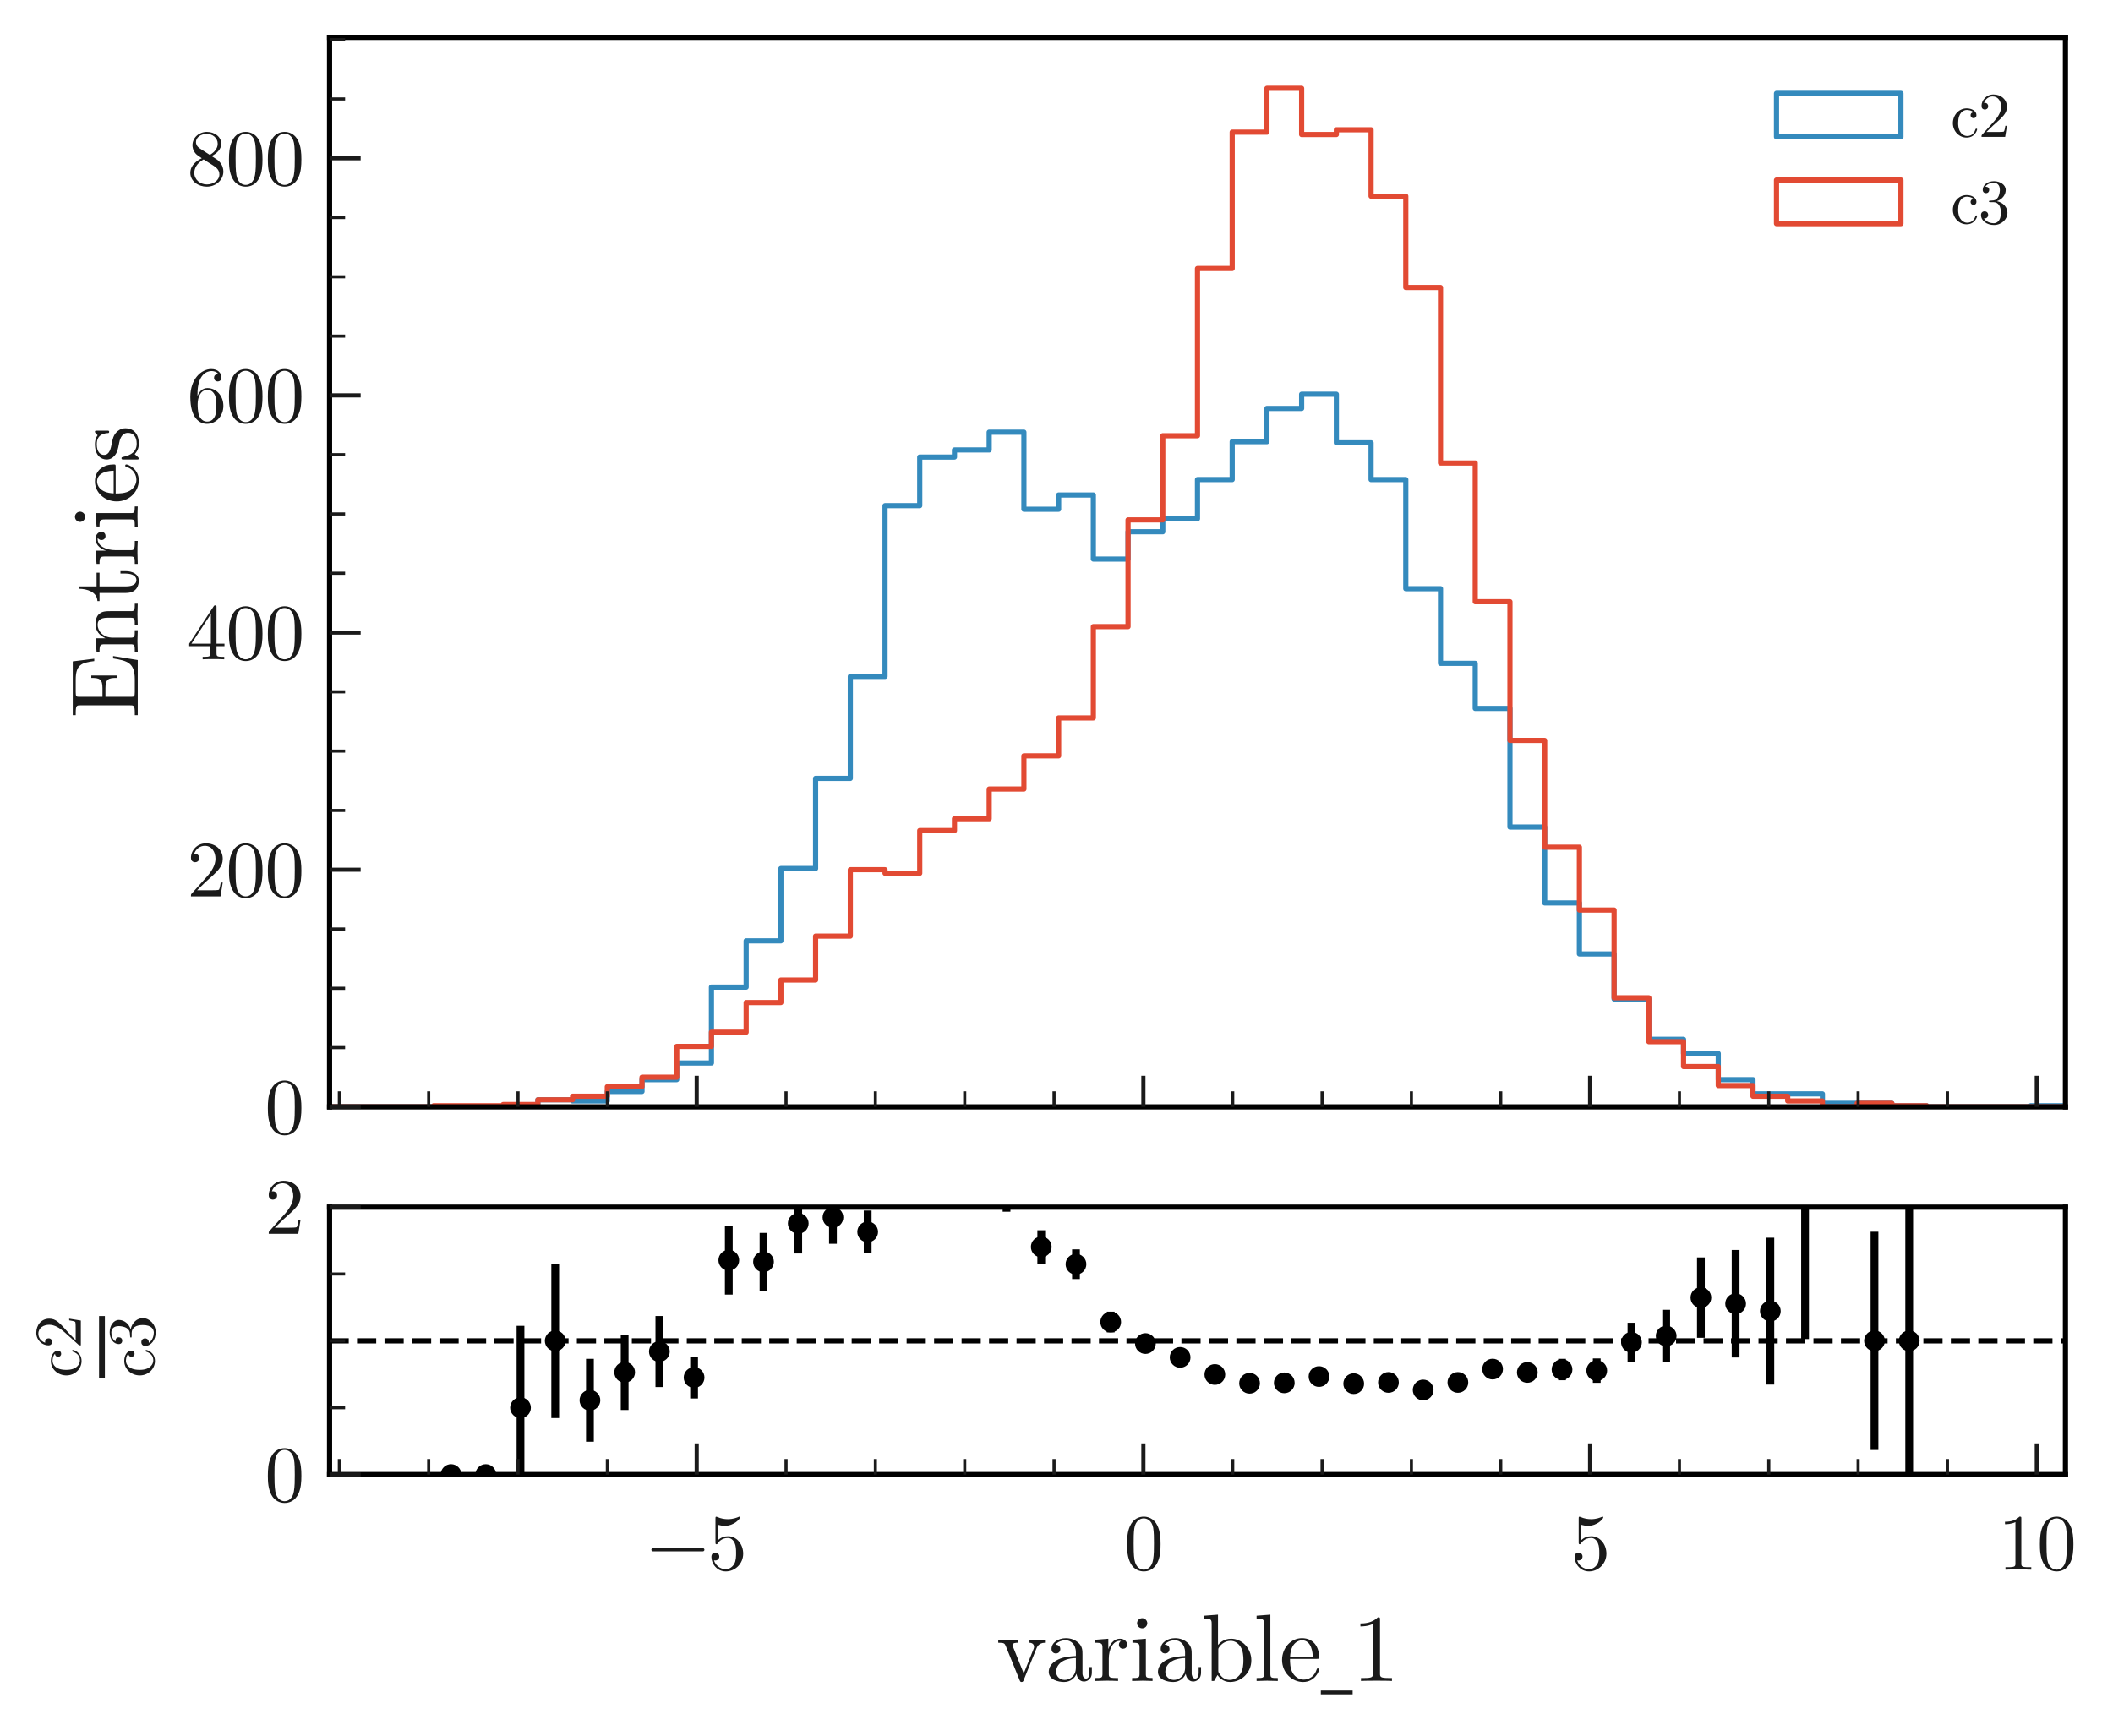 <?xml version="1.0" encoding="utf-8" standalone="no"?>
<!DOCTYPE svg PUBLIC "-//W3C//DTD SVG 1.1//EN"
  "http://www.w3.org/Graphics/SVG/1.1/DTD/svg11.dtd">
<svg xmlns:xlink="http://www.w3.org/1999/xlink" width="407.534pt" height="334.908pt" viewBox="0 0 407.534 334.908" xmlns="http://www.w3.org/2000/svg" version="1.1">
 <defs>
  <style type="text/css">*{stroke-linejoin: round; stroke-linecap: butt}</style>
 </defs>
 <g id="figure_1">
  <g id="patch_1">
   <path d="M 0 334.908 
L 407.534 334.908 
L 407.534 0 
L 0 0 
z
" style="fill: #ffffff"/>
  </g>
  <g id="axes_1">
   <g id="patch_2">
    <path d="M 63.56 213.488 
L 398.36 213.488 
L 398.36 7.2 
L 63.56 7.2 
z
" style="fill: #ffffff"/>
   </g>
   <g id="patch_3">
    <path d="M 63.56 213.488 
L 63.56 213.488 
L 70.256 213.488 
L 70.256 213.488 
L 76.952 213.488 
L 76.952 213.488 
L 83.648 213.488 
L 83.648 213.488 
L 90.344 213.488 
L 90.344 213.488 
L 97.04 213.488 
L 97.04 213.26 
L 103.736 213.26 
L 103.736 212.116 
L 110.432 212.116 
L 110.432 212.345 
L 117.128 212.345 
L 117.128 210.515 
L 123.824 210.515 
L 123.824 208.228 
L 130.52 208.228 
L 130.52 205.026 
L 137.216 205.026 
L 137.216 190.388 
L 143.912 190.388 
L 143.912 181.468 
L 150.608 181.468 
L 150.608 167.517 
L 157.304 167.517 
L 157.304 150.135 
L 164 150.135 
L 164 130.465 
L 170.696 130.465 
L 170.696 97.53 
L 177.392 97.53 
L 177.392 88.153 
L 184.088 88.153 
L 184.088 86.781 
L 190.784 86.781 
L 190.784 83.35 
L 197.48 83.35 
L 197.48 98.217 
L 204.176 98.217 
L 204.176 95.472 
L 210.872 95.472 
L 210.872 107.823 
L 217.568 107.823 
L 217.568 102.562 
L 224.264 102.562 
L 224.264 100.046 
L 230.96 100.046 
L 230.96 92.499 
L 237.656 92.499 
L 237.656 85.18 
L 244.352 85.18 
L 244.352 78.776 
L 251.048 78.776 
L 251.048 76.031 
L 257.744 76.031 
L 257.744 85.409 
L 264.44 85.409 
L 264.44 92.499 
L 271.136 92.499 
L 271.136 113.54 
L 277.832 113.54 
L 277.832 127.949 
L 284.528 127.949 
L 284.528 136.641 
L 291.224 136.641 
L 291.224 159.512 
L 297.92 159.512 
L 297.92 174.15 
L 304.616 174.15 
L 304.616 183.984 
L 311.312 183.984 
L 311.312 192.675 
L 318.008 192.675 
L 318.008 200.452 
L 324.704 200.452 
L 324.704 203.196 
L 331.4 203.196 
L 331.4 208.228 
L 338.096 208.228 
L 338.096 210.973 
L 344.792 210.973 
L 344.792 210.973 
L 351.488 210.973 
L 351.488 212.802 
L 358.184 212.802 
L 358.184 212.802 
L 364.88 212.802 
L 364.88 213.26 
L 371.576 213.26 
L 371.576 213.488 
L 378.272 213.488 
L 378.272 213.488 
L 384.968 213.488 
L 384.968 213.488 
L 391.664 213.488 
L 391.664 213.26 
L 398.36 213.26 
L 398.36 213.488 
" clip-path="url(#p560be4cf2f)" style="fill: none; stroke: #348abd; stroke-linejoin: miter"/>
   </g>
   <g id="patch_4">
    <path d="M 63.56 213.488 
L 63.56 213.488 
L 70.256 213.488 
L 70.256 213.488 
L 76.952 213.488 
L 76.952 213.488 
L 83.648 213.488 
L 83.648 213.26 
L 90.344 213.26 
L 90.344 213.26 
L 97.04 213.26 
L 97.04 213.031 
L 103.736 213.031 
L 103.736 212.116 
L 110.432 212.116 
L 110.432 211.43 
L 117.128 211.43 
L 117.128 209.6 
L 123.824 209.6 
L 123.824 207.771 
L 130.52 207.771 
L 130.52 201.824 
L 137.216 201.824 
L 137.216 199.079 
L 143.912 199.079 
L 143.912 193.362 
L 150.608 193.362 
L 150.608 189.016 
L 157.304 189.016 
L 157.304 180.554 
L 164 180.554 
L 164 167.746 
L 170.696 167.746 
L 170.696 168.432 
L 177.392 168.432 
L 177.392 160.198 
L 184.088 160.198 
L 184.088 157.911 
L 190.784 157.911 
L 190.784 152.193 
L 197.48 152.193 
L 197.48 145.789 
L 204.176 145.789 
L 204.176 138.47 
L 210.872 138.47 
L 210.872 120.859 
L 217.568 120.859 
L 217.568 100.275 
L 224.264 100.275 
L 224.264 84.036 
L 230.96 84.036 
L 230.96 51.788 
L 237.656 51.788 
L 237.656 25.486 
L 244.352 25.486 
L 244.352 17.023 
L 251.048 17.023 
L 251.048 25.943 
L 257.744 25.943 
L 257.744 25.028 
L 264.44 25.028 
L 264.44 37.836 
L 271.136 37.836 
L 271.136 55.447 
L 277.832 55.447 
L 277.832 89.297 
L 284.528 89.297 
L 284.528 116.056 
L 291.224 116.056 
L 291.224 142.816 
L 297.92 142.816 
L 297.92 163.4 
L 304.616 163.4 
L 304.616 175.522 
L 311.312 175.522 
L 311.312 192.447 
L 318.008 192.447 
L 318.008 200.909 
L 324.704 200.909 
L 324.704 205.712 
L 331.4 205.712 
L 331.4 209.372 
L 338.096 209.372 
L 338.096 211.43 
L 344.792 211.43 
L 344.792 212.345 
L 351.488 212.345 
L 351.488 213.488 
L 358.184 213.488 
L 358.184 212.802 
L 364.88 212.802 
L 364.88 213.26 
L 371.576 213.26 
L 371.576 213.488 
L 378.272 213.488 
L 378.272 213.488 
L 384.968 213.488 
L 384.968 213.488 
L 391.664 213.488 
L 391.664 213.488 
L 398.36 213.488 
L 398.36 213.488 
" clip-path="url(#p560be4cf2f)" style="fill: none; stroke: #e24a33; stroke-linejoin: miter"/>
   </g>
   <g id="patch_5">
    <path d="M 63.56 213.488 
L 63.56 7.2 
" style="fill: none; stroke: #000000; stroke-linejoin: miter; stroke-linecap: square"/>
   </g>
   <g id="patch_6">
    <path d="M 398.36 213.488 
L 398.36 7.2 
" style="fill: none; stroke: #000000; stroke-linejoin: miter; stroke-linecap: square"/>
   </g>
   <g id="patch_7">
    <path d="M 63.56 213.488 
L 398.36 213.488 
" style="fill: none; stroke: #000000; stroke-linejoin: miter; stroke-linecap: square"/>
   </g>
   <g id="patch_8">
    <path d="M 63.56 7.2 
L 398.36 7.2 
" style="fill: none; stroke: #000000; stroke-linejoin: miter; stroke-linecap: square"/>
   </g>
   <g id="matplotlib.axis_1">
    <g id="xtick_1">
     <g id="line2d_1">
      <defs>
       <path id="mf9150d3f97" d="M 0 0 
L 0 -6 
" style="stroke: #1a1a1a; stroke-width: 0.8"/>
      </defs>
      <g>
       <use xlink:href="#mf9150d3f97" x="134.372" y="213.488" style="fill: #1a1a1a; stroke: #1a1a1a; stroke-width: 0.8"/>
      </g>
     </g>
    </g>
    <g id="xtick_2">
     <g id="line2d_2">
      <g>
       <use xlink:href="#mf9150d3f97" x="220.526" y="213.488" style="fill: #1a1a1a; stroke: #1a1a1a; stroke-width: 0.8"/>
      </g>
     </g>
    </g>
    <g id="xtick_3">
     <g id="line2d_3">
      <g>
       <use xlink:href="#mf9150d3f97" x="306.68" y="213.488" style="fill: #1a1a1a; stroke: #1a1a1a; stroke-width: 0.8"/>
      </g>
     </g>
    </g>
    <g id="xtick_4">
     <g id="line2d_4">
      <g>
       <use xlink:href="#mf9150d3f97" x="392.834" y="213.488" style="fill: #1a1a1a; stroke: #1a1a1a; stroke-width: 0.8"/>
      </g>
     </g>
    </g>
    <g id="xtick_5">
     <g id="line2d_5">
      <defs>
       <path id="m346a7f1691" d="M 0 0 
L 0 -3 
" style="stroke: #1a1a1a; stroke-width: 0.6"/>
      </defs>
      <g>
       <use xlink:href="#m346a7f1691" x="65.449" y="213.488" style="fill: #1a1a1a; stroke: #1a1a1a; stroke-width: 0.6"/>
      </g>
     </g>
    </g>
    <g id="xtick_6">
     <g id="line2d_6">
      <g>
       <use xlink:href="#m346a7f1691" x="82.68" y="213.488" style="fill: #1a1a1a; stroke: #1a1a1a; stroke-width: 0.6"/>
      </g>
     </g>
    </g>
    <g id="xtick_7">
     <g id="line2d_7">
      <g>
       <use xlink:href="#m346a7f1691" x="99.91" y="213.488" style="fill: #1a1a1a; stroke: #1a1a1a; stroke-width: 0.6"/>
      </g>
     </g>
    </g>
    <g id="xtick_8">
     <g id="line2d_8">
      <g>
       <use xlink:href="#m346a7f1691" x="117.141" y="213.488" style="fill: #1a1a1a; stroke: #1a1a1a; stroke-width: 0.6"/>
      </g>
     </g>
    </g>
    <g id="xtick_9">
     <g id="line2d_9">
      <g>
       <use xlink:href="#m346a7f1691" x="151.603" y="213.488" style="fill: #1a1a1a; stroke: #1a1a1a; stroke-width: 0.6"/>
      </g>
     </g>
    </g>
    <g id="xtick_10">
     <g id="line2d_10">
      <g>
       <use xlink:href="#m346a7f1691" x="168.834" y="213.488" style="fill: #1a1a1a; stroke: #1a1a1a; stroke-width: 0.6"/>
      </g>
     </g>
    </g>
    <g id="xtick_11">
     <g id="line2d_11">
      <g>
       <use xlink:href="#m346a7f1691" x="186.065" y="213.488" style="fill: #1a1a1a; stroke: #1a1a1a; stroke-width: 0.6"/>
      </g>
     </g>
    </g>
    <g id="xtick_12">
     <g id="line2d_12">
      <g>
       <use xlink:href="#m346a7f1691" x="203.295" y="213.488" style="fill: #1a1a1a; stroke: #1a1a1a; stroke-width: 0.6"/>
      </g>
     </g>
    </g>
    <g id="xtick_13">
     <g id="line2d_13">
      <g>
       <use xlink:href="#m346a7f1691" x="237.757" y="213.488" style="fill: #1a1a1a; stroke: #1a1a1a; stroke-width: 0.6"/>
      </g>
     </g>
    </g>
    <g id="xtick_14">
     <g id="line2d_14">
      <g>
       <use xlink:href="#m346a7f1691" x="254.988" y="213.488" style="fill: #1a1a1a; stroke: #1a1a1a; stroke-width: 0.6"/>
      </g>
     </g>
    </g>
    <g id="xtick_15">
     <g id="line2d_15">
      <g>
       <use xlink:href="#m346a7f1691" x="272.219" y="213.488" style="fill: #1a1a1a; stroke: #1a1a1a; stroke-width: 0.6"/>
      </g>
     </g>
    </g>
    <g id="xtick_16">
     <g id="line2d_16">
      <g>
       <use xlink:href="#m346a7f1691" x="289.449" y="213.488" style="fill: #1a1a1a; stroke: #1a1a1a; stroke-width: 0.6"/>
      </g>
     </g>
    </g>
    <g id="xtick_17">
     <g id="line2d_17">
      <g>
       <use xlink:href="#m346a7f1691" x="323.911" y="213.488" style="fill: #1a1a1a; stroke: #1a1a1a; stroke-width: 0.6"/>
      </g>
     </g>
    </g>
    <g id="xtick_18">
     <g id="line2d_18">
      <g>
       <use xlink:href="#m346a7f1691" x="341.142" y="213.488" style="fill: #1a1a1a; stroke: #1a1a1a; stroke-width: 0.6"/>
      </g>
     </g>
    </g>
    <g id="xtick_19">
     <g id="line2d_19">
      <g>
       <use xlink:href="#m346a7f1691" x="358.373" y="213.488" style="fill: #1a1a1a; stroke: #1a1a1a; stroke-width: 0.6"/>
      </g>
     </g>
    </g>
    <g id="xtick_20">
     <g id="line2d_20">
      <g>
       <use xlink:href="#m346a7f1691" x="375.604" y="213.488" style="fill: #1a1a1a; stroke: #1a1a1a; stroke-width: 0.6"/>
      </g>
     </g>
    </g>
   </g>
   <g id="matplotlib.axis_2">
    <g id="ytick_1">
     <g id="line2d_21">
      <defs>
       <path id="m4ea9e9d0ba" d="M 0 0 
L 6 0 
" style="stroke: #1a1a1a; stroke-width: 0.8"/>
      </defs>
      <g>
       <use xlink:href="#m4ea9e9d0ba" x="63.56" y="213.488" style="fill: #1a1a1a; stroke: #1a1a1a; stroke-width: 0.8"/>
      </g>
     </g>
     <g id="text_1">
      <!-- $\mathdefault{0}$ -->
      <g style="fill: #1a1a1a" transform="translate(51.06 218.694) scale(0.15 -0.15)">
       <defs>
        <path id="LatinModernMath-Regular-30" d="M 2944 2048 
C 2944 2560 2912 3072 2688 3546 
C 2394 4160 1869 4262 1600 4262 
C 1216 4262 749 4096 486 3501 
C 282 3059 250 2560 250 2048 
C 250 1568 275 992 538 506 
C 813 -13 1280 -141 1594 -141 
C 1939 -141 2426 -6 2707 602 
C 2912 1043 2944 1542 2944 2048 
z
M 2413 2125 
C 2413 1645 2413 1210 2342 800 
C 2246 192 1882 0 1594 0 
C 1344 0 966 160 851 774 
C 781 1158 781 1747 781 2125 
C 781 2534 781 2957 832 3302 
C 954 4064 1434 4122 1594 4122 
C 1805 4122 2227 4006 2349 3373 
C 2413 3014 2413 2528 2413 2125 
z
" transform="scale(0.016)"/>
       </defs>
       <use xlink:href="#LatinModernMath-Regular-30" transform="translate(0 0.406)"/>
      </g>
     </g>
    </g>
    <g id="ytick_2">
     <g id="line2d_22">
      <g>
       <use xlink:href="#m4ea9e9d0ba" x="63.56" y="167.746" style="fill: #1a1a1a; stroke: #1a1a1a; stroke-width: 0.8"/>
      </g>
     </g>
     <g id="text_2">
      <!-- $\mathdefault{200}$ -->
      <g style="fill: #1a1a1a" transform="translate(36.06 172.951) scale(0.15 -0.15)">
       <defs>
        <path id="LatinModernMath-Regular-32" d="M 2874 1114 
L 2714 1114 
C 2682 922 2637 640 2573 544 
C 2528 493 2106 493 1965 493 
L 813 493 
L 1491 1152 
C 2490 2035 2874 2381 2874 3021 
C 2874 3750 2298 4262 1517 4262 
C 794 4262 320 3674 320 3104 
C 320 2746 640 2746 659 2746 
C 768 2746 992 2822 992 3085 
C 992 3251 877 3418 653 3418 
C 602 3418 589 3418 570 3411 
C 717 3827 1062 4064 1434 4064 
C 2016 4064 2291 3546 2291 3021 
C 2291 2509 1971 2003 1619 1606 
L 390 237 
C 320 166 320 154 320 0 
L 2694 0 
L 2874 1114 
z
" transform="scale(0.016)"/>
       </defs>
       <use xlink:href="#LatinModernMath-Regular-32" transform="translate(0 0.406)"/>
       <use xlink:href="#LatinModernMath-Regular-30" transform="translate(50 0.406)"/>
       <use xlink:href="#LatinModernMath-Regular-30" transform="translate(100 0.406)"/>
      </g>
     </g>
    </g>
    <g id="ytick_3">
     <g id="line2d_23">
      <g>
       <use xlink:href="#m4ea9e9d0ba" x="63.56" y="122.003" style="fill: #1a1a1a; stroke: #1a1a1a; stroke-width: 0.8"/>
      </g>
     </g>
     <g id="text_3">
      <!-- $\mathdefault{400}$ -->
      <g style="fill: #1a1a1a" transform="translate(36.06 127.208) scale(0.15 -0.15)">
       <defs>
        <path id="LatinModernMath-Regular-34" d="M 3014 1056 
L 3014 1254 
L 2374 1254 
L 2374 4166 
C 2374 4294 2374 4333 2272 4333 
C 2214 4333 2195 4333 2144 4256 
L 179 1254 
L 179 1056 
L 1882 1056 
L 1882 499 
C 1882 269 1869 198 1395 198 
L 1261 198 
L 1261 0 
C 1523 19 1856 19 2125 19 
C 2394 19 2733 19 2995 0 
L 2995 198 
L 2861 198 
C 2387 198 2374 269 2374 499 
L 2374 1056 
L 3014 1056 
z
M 1920 1254 
L 358 1254 
L 1920 3642 
L 1920 1254 
z
" transform="scale(0.016)"/>
       </defs>
       <use xlink:href="#LatinModernMath-Regular-34" transform="translate(0 0.297)"/>
       <use xlink:href="#LatinModernMath-Regular-30" transform="translate(50 0.297)"/>
       <use xlink:href="#LatinModernMath-Regular-30" transform="translate(100 0.297)"/>
      </g>
     </g>
    </g>
    <g id="ytick_4">
     <g id="line2d_24">
      <g>
       <use xlink:href="#m4ea9e9d0ba" x="63.56" y="76.26" style="fill: #1a1a1a; stroke: #1a1a1a; stroke-width: 0.8"/>
      </g>
     </g>
     <g id="text_4">
      <!-- $\mathdefault{600}$ -->
      <g style="fill: #1a1a1a" transform="translate(36.06 81.466) scale(0.15 -0.15)">
       <defs>
        <path id="LatinModernMath-Regular-36" d="M 2925 1306 
C 2925 2118 2355 2733 1645 2733 
C 1210 2733 973 2406 845 2099 
L 845 2253 
C 845 3872 1638 4102 1965 4102 
C 2118 4102 2387 4064 2528 3846 
C 2432 3846 2176 3846 2176 3558 
C 2176 3360 2330 3264 2470 3264 
C 2573 3264 2765 3322 2765 3571 
C 2765 3955 2483 4262 1952 4262 
C 1133 4262 269 3437 269 2022 
C 269 314 1011 -141 1606 -141 
C 2317 -141 2925 461 2925 1306 
z
M 2349 1312 
C 2349 1005 2349 685 2240 454 
C 2048 70 1754 38 1606 38 
C 1203 38 1011 422 973 518 
C 858 819 858 1331 858 1446 
C 858 1946 1062 2586 1638 2586 
C 1741 2586 2035 2586 2234 2189 
C 2349 1952 2349 1626 2349 1312 
z
" transform="scale(0.016)"/>
       </defs>
       <use xlink:href="#LatinModernMath-Regular-36" transform="translate(0 0.406)"/>
       <use xlink:href="#LatinModernMath-Regular-30" transform="translate(50 0.406)"/>
       <use xlink:href="#LatinModernMath-Regular-30" transform="translate(100 0.406)"/>
      </g>
     </g>
    </g>
    <g id="ytick_5">
     <g id="line2d_25">
      <g>
       <use xlink:href="#m4ea9e9d0ba" x="63.56" y="30.517" style="fill: #1a1a1a; stroke: #1a1a1a; stroke-width: 0.8"/>
      </g>
     </g>
     <g id="text_5">
      <!-- $\mathdefault{800}$ -->
      <g style="fill: #1a1a1a" transform="translate(36.06 35.723) scale(0.15 -0.15)">
       <defs>
        <path id="LatinModernMath-Regular-38" d="M 2925 1075 
C 2925 1306 2854 1594 2611 1862 
C 2490 1997 2387 2061 1978 2317 
C 2438 2554 2752 2886 2752 3309 
C 2752 3898 2182 4262 1600 4262 
C 960 4262 442 3789 442 3194 
C 442 3078 454 2790 723 2490 
C 794 2413 1030 2253 1190 2144 
C 819 1958 269 1600 269 966 
C 269 288 922 -141 1594 -141 
C 2317 -141 2925 390 2925 1075 
z
M 2470 3309 
C 2470 2944 2221 2637 1837 2413 
L 1043 2925 
C 749 3117 723 3334 723 3443 
C 723 3834 1139 4102 1594 4102 
C 2061 4102 2470 3770 2470 3309 
z
M 2605 845 
C 2605 371 2125 38 1600 38 
C 1050 38 589 435 589 966 
C 589 1338 794 1747 1338 2048 
L 2125 1549 
C 2304 1427 2605 1235 2605 845 
z
" transform="scale(0.016)"/>
       </defs>
       <use xlink:href="#LatinModernMath-Regular-38" transform="translate(0 0.406)"/>
       <use xlink:href="#LatinModernMath-Regular-30" transform="translate(50 0.406)"/>
       <use xlink:href="#LatinModernMath-Regular-30" transform="translate(100 0.406)"/>
      </g>
     </g>
    </g>
    <g id="ytick_6">
     <g id="line2d_26">
      <defs>
       <path id="m621ef8f34f" d="M 0 0 
L 3 0 
" style="stroke: #1a1a1a; stroke-width: 0.6"/>
      </defs>
      <g>
       <use xlink:href="#m621ef8f34f" x="63.56" y="202.053" style="fill: #1a1a1a; stroke: #1a1a1a; stroke-width: 0.6"/>
      </g>
     </g>
    </g>
    <g id="ytick_7">
     <g id="line2d_27">
      <g>
       <use xlink:href="#m621ef8f34f" x="63.56" y="190.617" style="fill: #1a1a1a; stroke: #1a1a1a; stroke-width: 0.6"/>
      </g>
     </g>
    </g>
    <g id="ytick_8">
     <g id="line2d_28">
      <g>
       <use xlink:href="#m621ef8f34f" x="63.56" y="179.181" style="fill: #1a1a1a; stroke: #1a1a1a; stroke-width: 0.6"/>
      </g>
     </g>
    </g>
    <g id="ytick_9">
     <g id="line2d_29">
      <g>
       <use xlink:href="#m621ef8f34f" x="63.56" y="156.31" style="fill: #1a1a1a; stroke: #1a1a1a; stroke-width: 0.6"/>
      </g>
     </g>
    </g>
    <g id="ytick_10">
     <g id="line2d_30">
      <g>
       <use xlink:href="#m621ef8f34f" x="63.56" y="144.874" style="fill: #1a1a1a; stroke: #1a1a1a; stroke-width: 0.6"/>
      </g>
     </g>
    </g>
    <g id="ytick_11">
     <g id="line2d_31">
      <g>
       <use xlink:href="#m621ef8f34f" x="63.56" y="133.439" style="fill: #1a1a1a; stroke: #1a1a1a; stroke-width: 0.6"/>
      </g>
     </g>
    </g>
    <g id="ytick_12">
     <g id="line2d_32">
      <g>
       <use xlink:href="#m621ef8f34f" x="63.56" y="110.567" style="fill: #1a1a1a; stroke: #1a1a1a; stroke-width: 0.6"/>
      </g>
     </g>
    </g>
    <g id="ytick_13">
     <g id="line2d_33">
      <g>
       <use xlink:href="#m621ef8f34f" x="63.56" y="99.131" style="fill: #1a1a1a; stroke: #1a1a1a; stroke-width: 0.6"/>
      </g>
     </g>
    </g>
    <g id="ytick_14">
     <g id="line2d_34">
      <g>
       <use xlink:href="#m621ef8f34f" x="63.56" y="87.696" style="fill: #1a1a1a; stroke: #1a1a1a; stroke-width: 0.6"/>
      </g>
     </g>
    </g>
    <g id="ytick_15">
     <g id="line2d_35">
      <g>
       <use xlink:href="#m621ef8f34f" x="63.56" y="64.824" style="fill: #1a1a1a; stroke: #1a1a1a; stroke-width: 0.6"/>
      </g>
     </g>
    </g>
    <g id="ytick_16">
     <g id="line2d_36">
      <g>
       <use xlink:href="#m621ef8f34f" x="63.56" y="53.389" style="fill: #1a1a1a; stroke: #1a1a1a; stroke-width: 0.6"/>
      </g>
     </g>
    </g>
    <g id="ytick_17">
     <g id="line2d_37">
      <g>
       <use xlink:href="#m621ef8f34f" x="63.56" y="41.953" style="fill: #1a1a1a; stroke: #1a1a1a; stroke-width: 0.6"/>
      </g>
     </g>
    </g>
    <g id="ytick_18">
     <g id="line2d_38">
      <g>
       <use xlink:href="#m621ef8f34f" x="63.56" y="19.082" style="fill: #1a1a1a; stroke: #1a1a1a; stroke-width: 0.6"/>
      </g>
     </g>
    </g>
    <g id="ytick_19">
     <g id="line2d_39">
      <g>
       <use xlink:href="#m621ef8f34f" x="63.56" y="7.646" style="fill: #1a1a1a; stroke: #1a1a1a; stroke-width: 0.6"/>
      </g>
     </g>
    </g>
    <g id="text_6">
     <!-- Entries -->
     <g style="fill: #1a1a1a" transform="translate(26.567 138.551) rotate(-90) scale(0.18 -0.18)">
      <defs>
       <path id="LatinModernMath-Regular-45" d="M 4173 1651 
L 4013 1651 
C 3853 666 3706 198 2605 198 
L 1754 198 
C 1453 198 1440 243 1440 454 
L 1440 2163 
L 2016 2163 
C 2637 2163 2707 1958 2707 1414 
L 2867 1414 
L 2867 3110 
L 2707 3110 
C 2707 2560 2637 2362 2016 2362 
L 1440 2362 
L 1440 3898 
C 1440 4109 1453 4154 1754 4154 
L 2579 4154 
C 3558 4154 3731 3802 3834 2912 
L 3994 2912 
L 3814 4352 
L 211 4352 
L 211 4154 
L 365 4154 
C 858 4154 870 4083 870 3853 
L 870 499 
C 870 269 858 198 365 198 
L 211 198 
L 211 0 
L 3904 0 
L 4173 1651 
z
" transform="scale(0.016)"/>
       <path id="LatinModernMath-Regular-6e" d="M 3424 0 
L 3424 198 
C 3091 198 2931 198 2925 390 
L 2925 1613 
C 2925 2163 2925 2362 2726 2592 
C 2637 2701 2426 2829 2054 2829 
C 1587 2829 1286 2554 1107 2157 
L 1107 2829 
L 205 2758 
L 205 2560 
C 653 2560 704 2515 704 2202 
L 704 486 
C 704 198 634 198 205 198 
L 205 0 
L 928 19 
L 1645 0 
L 1645 198 
C 1216 198 1146 198 1146 486 
L 1146 1664 
C 1146 2330 1600 2688 2010 2688 
C 2413 2688 2483 2342 2483 1978 
L 2483 486 
C 2483 198 2413 198 1984 198 
L 1984 0 
L 2707 19 
L 3424 0 
z
" transform="scale(0.016)"/>
       <path id="LatinModernMath-Regular-74" d="M 2125 794 
L 2125 1158 
L 1965 1158 
L 1965 806 
C 1965 333 1773 90 1536 90 
C 1107 90 1107 672 1107 781 
L 1107 2560 
L 2022 2560 
L 2022 2758 
L 1107 2758 
L 1107 3936 
L 947 3936 
C 941 3411 749 2726 122 2701 
L 122 2560 
L 666 2560 
L 666 794 
C 666 6 1261 -70 1491 -70 
C 1946 -70 2125 384 2125 794 
z
" transform="scale(0.016)"/>
       <path id="LatinModernMath-Regular-72" d="M 2330 2438 
C 2330 2643 2131 2829 1856 2829 
C 1389 2829 1158 2400 1069 2125 
L 1069 2829 
L 179 2758 
L 179 2560 
C 627 2560 678 2515 678 2202 
L 678 486 
C 678 198 608 198 179 198 
L 179 0 
L 909 19 
C 1165 19 1466 19 1722 0 
L 1722 198 
L 1587 198 
C 1114 198 1101 269 1101 499 
L 1101 1485 
C 1101 2118 1370 2688 1856 2688 
C 1901 2688 1914 2688 1926 2682 
C 1907 2675 1779 2598 1779 2432 
C 1779 2253 1914 2157 2054 2157 
C 2170 2157 2330 2234 2330 2438 
z
" transform="scale(0.016)"/>
       <path id="LatinModernMath-Regular-69" d="M 1581 0 
L 1581 198 
C 1158 198 1133 230 1133 480 
L 1133 2829 
L 237 2758 
L 237 2560 
C 653 2560 710 2522 710 2208 
L 710 486 
C 710 198 640 198 211 198 
L 211 0 
L 915 19 
C 1139 19 1363 6 1581 0 
z
M 1229 3866 
C 1229 4038 1082 4205 890 4205 
C 672 4205 544 4026 544 3866 
C 544 3693 691 3526 883 3526 
C 1101 3526 1229 3706 1229 3866 
z
" transform="scale(0.016)"/>
       <path id="LatinModernMath-Regular-65" d="M 2656 762 
C 2656 826 2605 838 2573 838 
C 2515 838 2502 800 2490 749 
C 2266 90 1690 90 1626 90 
C 1306 90 1050 282 902 518 
C 710 826 710 1248 710 1478 
L 2496 1478 
C 2637 1478 2656 1478 2656 1613 
C 2656 2246 2310 2867 1510 2867 
C 768 2867 179 2208 179 1408 
C 179 550 851 -70 1587 -70 
C 2368 -70 2656 640 2656 762 
z
M 2234 1613 
L 717 1613 
C 755 2566 1293 2726 1510 2726 
C 2170 2726 2234 1862 2234 1613 
z
" transform="scale(0.016)"/>
       <path id="LatinModernMath-Regular-73" d="M 2304 819 
C 2304 1158 2112 1350 2035 1427 
C 1824 1632 1574 1683 1306 1734 
C 947 1805 518 1888 518 2259 
C 518 2483 685 2746 1235 2746 
C 1939 2746 1971 2170 1984 1971 
C 1990 1914 2061 1914 2061 1914 
C 2144 1914 2144 1946 2144 2067 
L 2144 2714 
C 2144 2822 2144 2867 2074 2867 
C 2042 2867 2029 2867 1946 2790 
C 1926 2765 1862 2707 1837 2688 
C 1594 2867 1331 2867 1235 2867 
C 454 2867 211 2438 211 2080 
C 211 1856 314 1677 486 1536 
C 691 1370 870 1331 1331 1242 
C 1472 1216 1997 1114 1997 653 
C 1997 326 1773 70 1274 70 
C 736 70 506 435 384 979 
C 365 1062 358 1088 294 1088 
C 211 1088 211 1043 211 928 
L 211 83 
C 211 -26 211 -70 282 -70 
C 314 -70 320 -64 442 58 
C 454 70 454 83 570 205 
C 851 -64 1139 -70 1274 -70 
C 2010 -70 2304 358 2304 819 
z
" transform="scale(0.016)"/>
      </defs>
      <use xlink:href="#LatinModernMath-Regular-45"/>
      <use xlink:href="#LatinModernMath-Regular-6e" x="68.1"/>
      <use xlink:href="#LatinModernMath-Regular-74" x="123.7"/>
      <use xlink:href="#LatinModernMath-Regular-72" x="162.6"/>
      <use xlink:href="#LatinModernMath-Regular-69" x="201.8"/>
      <use xlink:href="#LatinModernMath-Regular-65" x="229.6"/>
      <use xlink:href="#LatinModernMath-Regular-73" x="274"/>
     </g>
    </g>
   </g>
   <g id="legend_1">
    <g id="patch_9">
     <path d="M 342.631 26.4 
L 366.631 26.4 
L 366.631 18 
L 342.631 18 
L 342.631 26.4 
z
" style="fill: none; stroke: #348abd; stroke-linejoin: miter"/>
    </g>
    <g id="text_7">
     <!-- c2 -->
     <g style="fill: #1a1a1a" transform="translate(376.231 26.4) scale(0.12 -0.12)">
      <defs>
       <path id="LatinModernMath-Regular-63" d="M 2656 762 
C 2656 826 2592 826 2573 826 
C 2515 826 2502 800 2490 762 
C 2304 166 1888 90 1651 90 
C 1312 90 749 365 749 1395 
C 749 2438 1274 2707 1613 2707 
C 1670 2707 2074 2701 2298 2470 
C 2035 2451 1997 2259 1997 2176 
C 1997 2010 2112 1882 2291 1882 
C 2458 1882 2586 1990 2586 2182 
C 2586 2618 2099 2867 1606 2867 
C 806 2867 218 2176 218 1382 
C 218 563 851 -70 1594 -70 
C 2451 -70 2656 698 2656 762 
z
" transform="scale(0.016)"/>
      </defs>
      <use xlink:href="#LatinModernMath-Regular-63"/>
      <use xlink:href="#LatinModernMath-Regular-32" x="44.4"/>
     </g>
    </g>
    <g id="patch_10">
     <path d="M 342.631 43.129 
L 366.631 43.129 
L 366.631 34.729 
L 342.631 34.729 
L 342.631 43.129 
z
" style="fill: none; stroke: #e24a33; stroke-linejoin: miter"/>
    </g>
    <g id="text_8">
     <!-- c3 -->
     <g style="fill: #1a1a1a" transform="translate(376.231 43.129) scale(0.12 -0.12)">
      <defs>
       <path id="LatinModernMath-Regular-33" d="M 2925 1094 
C 2925 1619 2522 2118 1856 2253 
C 2381 2426 2752 2874 2752 3379 
C 2752 3904 2189 4262 1574 4262 
C 928 4262 442 3878 442 3392 
C 442 3181 582 3059 768 3059 
C 966 3059 1094 3200 1094 3386 
C 1094 3706 794 3706 698 3706 
C 896 4019 1318 4102 1549 4102 
C 1811 4102 2163 3962 2163 3386 
C 2163 3309 2150 2938 1984 2656 
C 1792 2349 1574 2330 1414 2323 
C 1363 2317 1210 2304 1165 2304 
C 1114 2298 1069 2291 1069 2227 
C 1069 2157 1114 2157 1222 2157 
L 1504 2157 
C 2029 2157 2266 1722 2266 1094 
C 2266 224 1824 38 1542 38 
C 1267 38 787 147 563 525 
C 787 493 986 634 986 877 
C 986 1107 813 1235 627 1235 
C 474 1235 269 1146 269 864 
C 269 282 864 -141 1562 -141 
C 2342 -141 2925 442 2925 1094 
z
" transform="scale(0.016)"/>
      </defs>
      <use xlink:href="#LatinModernMath-Regular-63"/>
      <use xlink:href="#LatinModernMath-Regular-33" x="44.4"/>
     </g>
    </g>
   </g>
  </g>
  <g id="axes_2">
   <g id="patch_11">
    <path d="M 63.56 284.4 
L 398.36 284.4 
L 398.36 232.828 
L 63.56 232.828 
z
" style="fill: #ffffff"/>
   </g>
   <g id="LineCollection_1">
    <path clip-path="url(#p0dae5ce492)" style="fill: none; stroke: #000000; stroke-width: 1.5"/>
    <path clip-path="url(#p0dae5ce492)" style="fill: none; stroke: #000000; stroke-width: 1.5"/>
    <path clip-path="url(#p0dae5ce492)" style="fill: none; stroke: #000000; stroke-width: 1.5"/>
    <path d="M 86.996 284.4 
L 86.996 284.4 
" clip-path="url(#p0dae5ce492)" style="fill: none; stroke: #000000; stroke-width: 1.5"/>
    <path d="M 93.692 284.4 
L 93.692 284.4 
" clip-path="url(#p0dae5ce492)" style="fill: none; stroke: #000000; stroke-width: 1.5"/>
    <path d="M 100.388 287.298 
L 100.388 255.716 
" clip-path="url(#p0dae5ce492)" style="fill: none; stroke: #000000; stroke-width: 1.5"/>
    <path d="M 107.084 273.502 
L 107.084 243.726 
" clip-path="url(#p0dae5ce492)" style="fill: none; stroke: #000000; stroke-width: 1.5"/>
    <path d="M 113.78 278.065 
L 113.78 262.084 
" clip-path="url(#p0dae5ce492)" style="fill: none; stroke: #000000; stroke-width: 1.5"/>
    <path d="M 120.476 271.946 
L 120.476 257.416 
" clip-path="url(#p0dae5ce492)" style="fill: none; stroke: #000000; stroke-width: 1.5"/>
    <path d="M 127.172 267.531 
L 127.172 253.823 
" clip-path="url(#p0dae5ce492)" style="fill: none; stroke: #000000; stroke-width: 1.5"/>
    <path d="M 133.868 269.732 
L 133.868 261.653 
" clip-path="url(#p0dae5ce492)" style="fill: none; stroke: #000000; stroke-width: 1.5"/>
    <path d="M 140.564 249.697 
L 140.564 236.424 
" clip-path="url(#p0dae5ce492)" style="fill: none; stroke: #000000; stroke-width: 1.5"/>
    <path d="M 147.26 248.957 
L 147.26 237.796 
" clip-path="url(#p0dae5ce492)" style="fill: none; stroke: #000000; stroke-width: 1.5"/>
    <path d="M 153.956 241.758 
L 153.956 230.164 
" clip-path="url(#p0dae5ce492)" style="fill: none; stroke: #000000; stroke-width: 1.5"/>
    <path d="M 160.652 239.894 
L 160.652 229.702 
" clip-path="url(#p0dae5ce492)" style="fill: none; stroke: #000000; stroke-width: 1.5"/>
    <path d="M 167.348 241.72 
L 167.348 233.477 
" clip-path="url(#p0dae5ce492)" style="fill: none; stroke: #000000; stroke-width: 1.5"/>
    <path d="M 174.044 223.608 
L 174.044 212.465 
" clip-path="url(#p0dae5ce492)" style="fill: none; stroke: #000000; stroke-width: 1.5"/>
    <path d="M 180.74 228.496 
L 180.74 219.01 
" clip-path="url(#p0dae5ce492)" style="fill: none; stroke: #000000; stroke-width: 1.5"/>
    <path d="M 187.436 230.135 
L 187.436 221.089 
" clip-path="url(#p0dae5ce492)" style="fill: none; stroke: #000000; stroke-width: 1.5"/>
    <path d="M 194.132 233.709 
L 194.132 225.597 
" clip-path="url(#p0dae5ce492)" style="fill: none; stroke: #000000; stroke-width: 1.5"/>
    <path d="M 200.828 243.709 
L 200.828 237.279 
" clip-path="url(#p0dae5ce492)" style="fill: none; stroke: #000000; stroke-width: 1.5"/>
    <path d="M 207.524 246.699 
L 207.524 240.97 
" clip-path="url(#p0dae5ce492)" style="fill: none; stroke: #000000; stroke-width: 1.5"/>
    <path d="M 214.22 256.987 
L 214.22 252.982 
" clip-path="url(#p0dae5ce492)" style="fill: none; stroke: #000000; stroke-width: 1.5"/>
    <path d="M 220.916 260.749 
L 220.916 257.521 
" clip-path="url(#p0dae5ce492)" style="fill: none; stroke: #000000; stroke-width: 1.5"/>
    <path d="M 227.612 263.193 
L 227.612 260.413 
" clip-path="url(#p0dae5ce492)" style="fill: none; stroke: #000000; stroke-width: 1.5"/>
    <path d="M 234.308 266.215 
L 234.308 263.997 
" clip-path="url(#p0dae5ce492)" style="fill: none; stroke: #000000; stroke-width: 1.5"/>
    <path d="M 241.004 267.765 
L 241.004 265.838 
" clip-path="url(#p0dae5ce492)" style="fill: none; stroke: #000000; stroke-width: 1.5"/>
    <path d="M 247.7 267.665 
L 247.7 265.773 
" clip-path="url(#p0dae5ce492)" style="fill: none; stroke: #000000; stroke-width: 1.5"/>
    <path d="M 254.396 266.516 
L 254.396 264.486 
" clip-path="url(#p0dae5ce492)" style="fill: none; stroke: #000000; stroke-width: 1.5"/>
    <path d="M 261.092 267.835 
L 261.092 265.916 
" clip-path="url(#p0dae5ce492)" style="fill: none; stroke: #000000; stroke-width: 1.5"/>
    <path d="M 267.788 267.642 
L 267.788 265.635 
" clip-path="url(#p0dae5ce492)" style="fill: none; stroke: #000000; stroke-width: 1.5"/>
    <path d="M 274.484 269.089 
L 274.484 267.096 
" clip-path="url(#p0dae5ce492)" style="fill: none; stroke: #000000; stroke-width: 1.5"/>
    <path d="M 281.18 267.833 
L 281.18 265.446 
" clip-path="url(#p0dae5ce492)" style="fill: none; stroke: #000000; stroke-width: 1.5"/>
    <path d="M 287.876 265.546 
L 287.876 262.578 
" clip-path="url(#p0dae5ce492)" style="fill: none; stroke: #000000; stroke-width: 1.5"/>
    <path d="M 294.572 266.408 
L 294.572 263.003 
" clip-path="url(#p0dae5ce492)" style="fill: none; stroke: #000000; stroke-width: 1.5"/>
    <path d="M 301.268 266.211 
L 301.268 262.085 
" clip-path="url(#p0dae5ce492)" style="fill: none; stroke: #000000; stroke-width: 1.5"/>
    <path d="M 307.964 266.713 
L 307.964 262.009 
" clip-path="url(#p0dae5ce492)" style="fill: none; stroke: #000000; stroke-width: 1.5"/>
    <path d="M 314.66 262.665 
L 314.66 255.123 
" clip-path="url(#p0dae5ce492)" style="fill: none; stroke: #000000; stroke-width: 1.5"/>
    <path d="M 321.356 262.727 
L 321.356 252.625 
" clip-path="url(#p0dae5ce492)" style="fill: none; stroke: #000000; stroke-width: 1.5"/>
    <path d="M 328.052 258.026 
L 328.052 242.516 
" clip-path="url(#p0dae5ce492)" style="fill: none; stroke: #000000; stroke-width: 1.5"/>
    <path d="M 334.748 261.82 
L 334.748 241.082 
" clip-path="url(#p0dae5ce492)" style="fill: none; stroke: #000000; stroke-width: 1.5"/>
    <path d="M 341.444 267.049 
L 341.444 238.718 
" clip-path="url(#p0dae5ce492)" style="fill: none; stroke: #000000; stroke-width: 1.5"/>
    <path d="M 348.14 258.268 
L 348.14 197.073 
" clip-path="url(#p0dae5ce492)" style="fill: none; stroke: #000000; stroke-width: 1.5"/>
    <path clip-path="url(#p0dae5ce492)" style="fill: none; stroke: #000000; stroke-width: 1.5"/>
    <path d="M 361.532 279.668 
L 361.532 237.56 
" clip-path="url(#p0dae5ce492)" style="fill: none; stroke: #000000; stroke-width: 1.5"/>
    <path d="M 368.228 295.081 
L 368.228 222.147 
" clip-path="url(#p0dae5ce492)" style="fill: none; stroke: #000000; stroke-width: 1.5"/>
    <path clip-path="url(#p0dae5ce492)" style="fill: none; stroke: #000000; stroke-width: 1.5"/>
    <path clip-path="url(#p0dae5ce492)" style="fill: none; stroke: #000000; stroke-width: 1.5"/>
    <path clip-path="url(#p0dae5ce492)" style="fill: none; stroke: #000000; stroke-width: 1.5"/>
    <path clip-path="url(#p0dae5ce492)" style="fill: none; stroke: #000000; stroke-width: 1.5"/>
   </g>
   <g id="line2d_40">
    <path d="M 63.56 258.614 
L 398.36 258.614 
" clip-path="url(#p0dae5ce492)" style="fill: none; stroke-dasharray: 3.7,1.6; stroke-dashoffset: 0; stroke: #000000"/>
   </g>
   <g id="line2d_41">
    <defs>
     <path id="m293a6c2203" d="M 0 1.5 
C 0.398 1.5 0.779 1.342 1.061 1.061 
C 1.342 0.779 1.5 0.398 1.5 0 
C 1.5 -0.398 1.342 -0.779 1.061 -1.061 
C 0.779 -1.342 0.398 -1.5 0 -1.5 
C -0.398 -1.5 -0.779 -1.342 -1.061 -1.061 
C -1.342 -0.779 -1.5 -0.398 -1.5 0 
C -1.5 0.398 -1.342 0.779 -1.061 1.061 
C -0.779 1.342 -0.398 1.5 0 1.5 
z
" style="stroke: #000000"/>
    </defs>
    <g clip-path="url(#p0dae5ce492)">
     <use xlink:href="#m293a6c2203" x="86.996" y="284.4" style="stroke: #000000"/>
     <use xlink:href="#m293a6c2203" x="93.692" y="284.4" style="stroke: #000000"/>
     <use xlink:href="#m293a6c2203" x="100.388" y="271.507" style="stroke: #000000"/>
     <use xlink:href="#m293a6c2203" x="107.084" y="258.614" style="stroke: #000000"/>
     <use xlink:href="#m293a6c2203" x="113.78" y="270.074" style="stroke: #000000"/>
     <use xlink:href="#m293a6c2203" x="120.476" y="264.681" style="stroke: #000000"/>
     <use xlink:href="#m293a6c2203" x="127.172" y="260.677" style="stroke: #000000"/>
     <use xlink:href="#m293a6c2203" x="133.868" y="265.692" style="stroke: #000000"/>
     <use xlink:href="#m293a6c2203" x="140.564" y="243.06" style="stroke: #000000"/>
     <use xlink:href="#m293a6c2203" x="147.26" y="243.377" style="stroke: #000000"/>
     <use xlink:href="#m293a6c2203" x="153.956" y="235.961" style="stroke: #000000"/>
     <use xlink:href="#m293a6c2203" x="160.652" y="234.798" style="stroke: #000000"/>
     <use xlink:href="#m293a6c2203" x="167.348" y="237.598" style="stroke: #000000"/>
     <use xlink:href="#m293a6c2203" x="174.044" y="218.037" style="stroke: #000000"/>
     <use xlink:href="#m293a6c2203" x="180.74" y="223.753" style="stroke: #000000"/>
     <use xlink:href="#m293a6c2203" x="187.436" y="225.612" style="stroke: #000000"/>
     <use xlink:href="#m293a6c2203" x="194.132" y="229.653" style="stroke: #000000"/>
     <use xlink:href="#m293a6c2203" x="200.828" y="240.494" style="stroke: #000000"/>
     <use xlink:href="#m293a6c2203" x="207.524" y="243.834" style="stroke: #000000"/>
     <use xlink:href="#m293a6c2203" x="214.22" y="254.985" style="stroke: #000000"/>
     <use xlink:href="#m293a6c2203" x="220.916" y="259.135" style="stroke: #000000"/>
     <use xlink:href="#m293a6c2203" x="227.612" y="261.803" style="stroke: #000000"/>
     <use xlink:href="#m293a6c2203" x="234.308" y="265.106" style="stroke: #000000"/>
     <use xlink:href="#m293a6c2203" x="241.004" y="266.801" style="stroke: #000000"/>
     <use xlink:href="#m293a6c2203" x="247.7" y="266.719" style="stroke: #000000"/>
     <use xlink:href="#m293a6c2203" x="254.396" y="265.501" style="stroke: #000000"/>
     <use xlink:href="#m293a6c2203" x="261.092" y="266.876" style="stroke: #000000"/>
     <use xlink:href="#m293a6c2203" x="267.788" y="266.639" style="stroke: #000000"/>
     <use xlink:href="#m293a6c2203" x="274.484" y="268.092" style="stroke: #000000"/>
     <use xlink:href="#m293a6c2203" x="281.18" y="266.639" style="stroke: #000000"/>
     <use xlink:href="#m293a6c2203" x="287.876" y="264.062" style="stroke: #000000"/>
     <use xlink:href="#m293a6c2203" x="294.572" y="264.706" style="stroke: #000000"/>
     <use xlink:href="#m293a6c2203" x="301.268" y="264.148" style="stroke: #000000"/>
     <use xlink:href="#m293a6c2203" x="307.964" y="264.361" style="stroke: #000000"/>
     <use xlink:href="#m293a6c2203" x="314.66" y="258.894" style="stroke: #000000"/>
     <use xlink:href="#m293a6c2203" x="321.356" y="257.676" style="stroke: #000000"/>
     <use xlink:href="#m293a6c2203" x="328.052" y="250.271" style="stroke: #000000"/>
     <use xlink:href="#m293a6c2203" x="334.748" y="251.451" style="stroke: #000000"/>
     <use xlink:href="#m293a6c2203" x="341.444" y="252.884" style="stroke: #000000"/>
     <use xlink:href="#m293a6c2203" x="348.14" y="227.671" style="stroke: #000000"/>
     <use xlink:href="#m293a6c2203" x="361.532" y="258.614" style="stroke: #000000"/>
     <use xlink:href="#m293a6c2203" x="368.228" y="258.614" style="stroke: #000000"/>
    </g>
   </g>
   <g id="patch_12">
    <path d="M 63.56 284.4 
L 63.56 232.828 
" style="fill: none; stroke: #000000; stroke-linejoin: miter; stroke-linecap: square"/>
   </g>
   <g id="patch_13">
    <path d="M 398.36 284.4 
L 398.36 232.828 
" style="fill: none; stroke: #000000; stroke-linejoin: miter; stroke-linecap: square"/>
   </g>
   <g id="patch_14">
    <path d="M 63.56 284.4 
L 398.36 284.4 
" style="fill: none; stroke: #000000; stroke-linejoin: miter; stroke-linecap: square"/>
   </g>
   <g id="patch_15">
    <path d="M 63.56 232.828 
L 398.36 232.828 
" style="fill: none; stroke: #000000; stroke-linejoin: miter; stroke-linecap: square"/>
   </g>
   <g id="matplotlib.axis_3">
    <g id="xtick_21">
     <g id="line2d_42">
      <g>
       <use xlink:href="#mf9150d3f97" x="134.372" y="284.4" style="fill: #1a1a1a; stroke: #1a1a1a; stroke-width: 0.8"/>
      </g>
     </g>
     <g id="text_9">
      <!-- $\mathdefault{−5}$ -->
      <g style="fill: #1a1a1a" transform="translate(124.772 302.811) scale(0.15 -0.15)">
       <defs>
        <path id="LatinModernMath-Regular-2212" d="M 4621 1600 
C 4621 1670 4563 1728 4493 1728 
L 486 1728 
C 416 1728 358 1670 358 1600 
C 358 1530 416 1472 486 1472 
L 4493 1472 
C 4563 1472 4621 1530 4621 1600 
z
" transform="scale(0.016)"/>
        <path id="LatinModernMath-Regular-35" d="M 2874 1286 
C 2874 2048 2349 2688 1658 2688 
C 1350 2688 1075 2586 845 2362 
L 845 3610 
C 973 3571 1184 3526 1389 3526 
C 2176 3526 2624 4109 2624 4192 
C 2624 4230 2605 4262 2560 4262 
C 2560 4262 2541 4262 2509 4243 
C 2381 4186 2067 4058 1638 4058 
C 1382 4058 1088 4102 787 4237 
C 736 4256 710 4256 710 4256 
C 646 4256 646 4205 646 4102 
L 646 2208 
C 646 2093 646 2042 736 2042 
C 781 2042 794 2061 819 2099 
C 890 2202 1126 2547 1645 2547 
C 1978 2547 2138 2253 2189 2138 
C 2291 1901 2304 1651 2304 1331 
C 2304 1107 2304 723 2150 454 
C 1997 205 1760 38 1466 38 
C 998 38 634 378 525 755 
C 544 749 563 742 634 742 
C 845 742 954 902 954 1056 
C 954 1210 845 1370 634 1370 
C 544 1370 320 1325 320 1030 
C 320 480 762 -141 1478 -141 
C 2221 -141 2874 474 2874 1286 
z
" transform="scale(0.016)"/>
       </defs>
       <use xlink:href="#LatinModernMath-Regular-2212" transform="translate(0 0.406)"/>
       <use xlink:href="#LatinModernMath-Regular-35" transform="translate(77.8 0.406)"/>
      </g>
     </g>
    </g>
    <g id="xtick_22">
     <g id="line2d_43">
      <g>
       <use xlink:href="#mf9150d3f97" x="220.526" y="284.4" style="fill: #1a1a1a; stroke: #1a1a1a; stroke-width: 0.8"/>
      </g>
     </g>
     <g id="text_10">
      <!-- $\mathdefault{0}$ -->
      <g style="fill: #1a1a1a" transform="translate(216.776 302.811) scale(0.15 -0.15)">
       <use xlink:href="#LatinModernMath-Regular-30" transform="translate(0 0.406)"/>
      </g>
     </g>
    </g>
    <g id="xtick_23">
     <g id="line2d_44">
      <g>
       <use xlink:href="#mf9150d3f97" x="306.68" y="284.4" style="fill: #1a1a1a; stroke: #1a1a1a; stroke-width: 0.8"/>
      </g>
     </g>
     <g id="text_11">
      <!-- $\mathdefault{5}$ -->
      <g style="fill: #1a1a1a" transform="translate(302.93 302.811) scale(0.15 -0.15)">
       <use xlink:href="#LatinModernMath-Regular-35" transform="translate(0 0.406)"/>
      </g>
     </g>
    </g>
    <g id="xtick_24">
     <g id="line2d_45">
      <g>
       <use xlink:href="#mf9150d3f97" x="392.834" y="284.4" style="fill: #1a1a1a; stroke: #1a1a1a; stroke-width: 0.8"/>
      </g>
     </g>
     <g id="text_12">
      <!-- $\mathdefault{10}$ -->
      <g style="fill: #1a1a1a" transform="translate(385.334 302.811) scale(0.15 -0.15)">
       <defs>
        <path id="LatinModernMath-Regular-31" d="M 2682 0 
L 2682 198 
L 2477 198 
C 1901 198 1882 269 1882 506 
L 1882 4096 
C 1882 4250 1882 4262 1734 4262 
C 1338 3853 774 3853 570 3853 
L 570 3654 
C 698 3654 1075 3654 1408 3821 
L 1408 506 
C 1408 275 1389 198 813 198 
L 608 198 
L 608 0 
C 832 19 1389 19 1645 19 
C 1901 19 2458 19 2682 0 
z
" transform="scale(0.016)"/>
       </defs>
       <use xlink:href="#LatinModernMath-Regular-31" transform="translate(0 0.406)"/>
       <use xlink:href="#LatinModernMath-Regular-30" transform="translate(50 0.406)"/>
      </g>
     </g>
    </g>
    <g id="xtick_25">
     <g id="line2d_46">
      <g>
       <use xlink:href="#m346a7f1691" x="65.449" y="284.4" style="fill: #1a1a1a; stroke: #1a1a1a; stroke-width: 0.6"/>
      </g>
     </g>
    </g>
    <g id="xtick_26">
     <g id="line2d_47">
      <g>
       <use xlink:href="#m346a7f1691" x="82.68" y="284.4" style="fill: #1a1a1a; stroke: #1a1a1a; stroke-width: 0.6"/>
      </g>
     </g>
    </g>
    <g id="xtick_27">
     <g id="line2d_48">
      <g>
       <use xlink:href="#m346a7f1691" x="99.91" y="284.4" style="fill: #1a1a1a; stroke: #1a1a1a; stroke-width: 0.6"/>
      </g>
     </g>
    </g>
    <g id="xtick_28">
     <g id="line2d_49">
      <g>
       <use xlink:href="#m346a7f1691" x="117.141" y="284.4" style="fill: #1a1a1a; stroke: #1a1a1a; stroke-width: 0.6"/>
      </g>
     </g>
    </g>
    <g id="xtick_29">
     <g id="line2d_50">
      <g>
       <use xlink:href="#m346a7f1691" x="151.603" y="284.4" style="fill: #1a1a1a; stroke: #1a1a1a; stroke-width: 0.6"/>
      </g>
     </g>
    </g>
    <g id="xtick_30">
     <g id="line2d_51">
      <g>
       <use xlink:href="#m346a7f1691" x="168.834" y="284.4" style="fill: #1a1a1a; stroke: #1a1a1a; stroke-width: 0.6"/>
      </g>
     </g>
    </g>
    <g id="xtick_31">
     <g id="line2d_52">
      <g>
       <use xlink:href="#m346a7f1691" x="186.065" y="284.4" style="fill: #1a1a1a; stroke: #1a1a1a; stroke-width: 0.6"/>
      </g>
     </g>
    </g>
    <g id="xtick_32">
     <g id="line2d_53">
      <g>
       <use xlink:href="#m346a7f1691" x="203.295" y="284.4" style="fill: #1a1a1a; stroke: #1a1a1a; stroke-width: 0.6"/>
      </g>
     </g>
    </g>
    <g id="xtick_33">
     <g id="line2d_54">
      <g>
       <use xlink:href="#m346a7f1691" x="237.757" y="284.4" style="fill: #1a1a1a; stroke: #1a1a1a; stroke-width: 0.6"/>
      </g>
     </g>
    </g>
    <g id="xtick_34">
     <g id="line2d_55">
      <g>
       <use xlink:href="#m346a7f1691" x="254.988" y="284.4" style="fill: #1a1a1a; stroke: #1a1a1a; stroke-width: 0.6"/>
      </g>
     </g>
    </g>
    <g id="xtick_35">
     <g id="line2d_56">
      <g>
       <use xlink:href="#m346a7f1691" x="272.219" y="284.4" style="fill: #1a1a1a; stroke: #1a1a1a; stroke-width: 0.6"/>
      </g>
     </g>
    </g>
    <g id="xtick_36">
     <g id="line2d_57">
      <g>
       <use xlink:href="#m346a7f1691" x="289.449" y="284.4" style="fill: #1a1a1a; stroke: #1a1a1a; stroke-width: 0.6"/>
      </g>
     </g>
    </g>
    <g id="xtick_37">
     <g id="line2d_58">
      <g>
       <use xlink:href="#m346a7f1691" x="323.911" y="284.4" style="fill: #1a1a1a; stroke: #1a1a1a; stroke-width: 0.6"/>
      </g>
     </g>
    </g>
    <g id="xtick_38">
     <g id="line2d_59">
      <g>
       <use xlink:href="#m346a7f1691" x="341.142" y="284.4" style="fill: #1a1a1a; stroke: #1a1a1a; stroke-width: 0.6"/>
      </g>
     </g>
    </g>
    <g id="xtick_39">
     <g id="line2d_60">
      <g>
       <use xlink:href="#m346a7f1691" x="358.373" y="284.4" style="fill: #1a1a1a; stroke: #1a1a1a; stroke-width: 0.6"/>
      </g>
     </g>
    </g>
    <g id="xtick_40">
     <g id="line2d_61">
      <g>
       <use xlink:href="#m346a7f1691" x="375.604" y="284.4" style="fill: #1a1a1a; stroke: #1a1a1a; stroke-width: 0.6"/>
      </g>
     </g>
    </g>
    <g id="text_13">
     <!-- variable_1 -->
     <g style="fill: #1a1a1a" transform="translate(192.18 324.215) scale(0.18 -0.18)">
      <defs>
       <path id="LatinModernMath-Regular-76" d="M 3251 2560 
L 3251 2758 
C 3104 2746 2918 2739 2771 2739 
L 2214 2758 
L 2214 2560 
C 2451 2554 2522 2406 2522 2285 
C 2522 2227 2509 2202 2483 2131 
L 1830 499 
L 1114 2285 
C 1075 2368 1075 2394 1075 2394 
C 1075 2560 1325 2560 1440 2560 
L 1440 2758 
L 742 2739 
C 570 2739 314 2746 122 2758 
L 122 2560 
C 525 2560 550 2522 634 2323 
L 1555 51 
C 1594 -38 1606 -70 1690 -70 
C 1773 -70 1798 -13 1824 51 
L 2662 2131 
C 2720 2278 2829 2554 3251 2560 
z
" transform="scale(0.016)"/>
       <path id="LatinModernMath-Regular-61" d="M 3091 570 
L 3091 928 
L 2931 928 
L 2931 570 
C 2931 198 2771 160 2701 160 
C 2490 160 2464 448 2464 480 
L 2464 1760 
C 2464 2029 2464 2278 2234 2515 
C 1984 2765 1664 2867 1357 2867 
C 832 2867 390 2566 390 2144 
C 390 1952 518 1843 685 1843 
C 864 1843 979 1971 979 2138 
C 979 2214 947 2426 653 2432 
C 826 2656 1139 2726 1344 2726 
C 1658 2726 2022 2477 2022 1907 
L 2022 1670 
C 1696 1651 1248 1632 845 1440 
C 365 1222 205 890 205 608 
C 205 90 826 -70 1229 -70 
C 1651 -70 1946 186 2067 486 
C 2093 230 2266 -38 2566 -38 
C 2701 -38 3091 51 3091 570 
z
M 2022 896 
C 2022 288 1562 70 1274 70 
C 960 70 698 294 698 614 
C 698 966 966 1498 2022 1536 
L 2022 896 
z
" transform="scale(0.016)"/>
       <path id="LatinModernMath-Regular-62" d="M 3334 1382 
C 3334 2195 2707 2829 1978 2829 
C 1478 2829 1203 2528 1101 2413 
L 1101 4442 
L 179 4371 
L 179 4173 
C 627 4173 678 4128 678 3814 
L 678 0 
L 838 0 
L 1069 397 
C 1165 250 1434 -70 1907 -70 
C 2669 -70 3334 557 3334 1382 
z
M 2803 1389 
C 2803 1152 2790 768 2605 480 
C 2470 282 2227 70 1882 70 
C 1594 70 1363 224 1210 461 
C 1120 595 1120 614 1120 730 
L 1120 2048 
C 1120 2170 1120 2176 1190 2278 
C 1440 2637 1792 2688 1946 2688 
C 2234 2688 2464 2522 2618 2278 
C 2784 2016 2803 1651 2803 1389 
z
" transform="scale(0.016)"/>
       <path id="LatinModernMath-Regular-6c" d="M 1632 0 
L 1632 198 
C 1203 198 1133 198 1133 486 
L 1133 4442 
L 211 4371 
L 211 4173 
C 659 4173 710 4128 710 3814 
L 710 486 
C 710 198 640 198 211 198 
L 211 0 
L 922 19 
L 1632 0 
z
" transform="scale(0.016)"/>
       <path id="LatinModernMath-Regular-5f" d="M 2131 -896 
L 2131 -640 
L 0 -640 
L 0 -896 
L 2131 -896 
z
" transform="scale(0.016)"/>
      </defs>
      <use xlink:href="#LatinModernMath-Regular-76"/>
      <use xlink:href="#LatinModernMath-Regular-61" x="52.8"/>
      <use xlink:href="#LatinModernMath-Regular-72" x="102.8"/>
      <use xlink:href="#LatinModernMath-Regular-69" x="142"/>
      <use xlink:href="#LatinModernMath-Regular-61" x="169.8"/>
      <use xlink:href="#LatinModernMath-Regular-62" x="219.8"/>
      <use xlink:href="#LatinModernMath-Regular-6c" x="275.4"/>
      <use xlink:href="#LatinModernMath-Regular-65" x="303.2"/>
      <use xlink:href="#LatinModernMath-Regular-5f" x="347.6"/>
      <use xlink:href="#LatinModernMath-Regular-31" x="380.9"/>
     </g>
    </g>
   </g>
   <g id="matplotlib.axis_4">
    <g id="ytick_20">
     <g id="line2d_62">
      <g>
       <use xlink:href="#m4ea9e9d0ba" x="63.56" y="284.4" style="fill: #1a1a1a; stroke: #1a1a1a; stroke-width: 0.8"/>
      </g>
     </g>
     <g id="text_14">
      <!-- $\mathdefault{0}$ -->
      <g style="fill: #1a1a1a" transform="translate(51.06 289.605) scale(0.15 -0.15)">
       <use xlink:href="#LatinModernMath-Regular-30" transform="translate(0 0.406)"/>
      </g>
     </g>
    </g>
    <g id="ytick_21">
     <g id="line2d_63">
      <g>
       <use xlink:href="#m4ea9e9d0ba" x="63.56" y="232.828" style="fill: #1a1a1a; stroke: #1a1a1a; stroke-width: 0.8"/>
      </g>
     </g>
     <g id="text_15">
      <!-- $\mathdefault{2}$ -->
      <g style="fill: #1a1a1a" transform="translate(51.06 238.033) scale(0.15 -0.15)">
       <use xlink:href="#LatinModernMath-Regular-32" transform="translate(0 0.406)"/>
      </g>
     </g>
    </g>
    <g id="ytick_22">
     <g id="line2d_64">
      <g>
       <use xlink:href="#m621ef8f34f" x="63.56" y="271.507" style="fill: #1a1a1a; stroke: #1a1a1a; stroke-width: 0.6"/>
      </g>
     </g>
    </g>
    <g id="ytick_23">
     <g id="line2d_65">
      <g>
       <use xlink:href="#m621ef8f34f" x="63.56" y="258.614" style="fill: #1a1a1a; stroke: #1a1a1a; stroke-width: 0.6"/>
      </g>
     </g>
    </g>
    <g id="ytick_24">
     <g id="line2d_66">
      <g>
       <use xlink:href="#m621ef8f34f" x="63.56" y="245.721" style="fill: #1a1a1a; stroke: #1a1a1a; stroke-width: 0.6"/>
      </g>
     </g>
    </g>
    <g id="text_16">
     <!-- $\frac{c2}{c3}$ -->
     <g style="fill: #1a1a1a" transform="translate(22.5 265.724) rotate(-90) scale(0.18 -0.18)">
      <use xlink:href="#LatinModernMath-Regular-63" transform="translate(0 38.384) scale(0.7)"/>
      <use xlink:href="#LatinModernMath-Regular-32" transform="translate(31.08 38.384) scale(0.7)"/>
      <use xlink:href="#LatinModernMath-Regular-63" transform="translate(0 -40.247) scale(0.7)"/>
      <use xlink:href="#LatinModernMath-Regular-33" transform="translate(31.08 -40.247) scale(0.7)"/>
      <path d="M 0 12.619 
L 0 18.869 
L 66.08 18.869 
L 66.08 12.619 
L 0 12.619 
z
"/>
     </g>
    </g>
   </g>
  </g>
 </g>
 <defs>
  <clipPath id="p560be4cf2f">
   <rect x="63.56" y="7.2" width="334.8" height="206.288"/>
  </clipPath>
  <clipPath id="p0dae5ce492">
   <rect x="63.56" y="232.828" width="334.8" height="51.572"/>
  </clipPath>
 </defs>
</svg>
